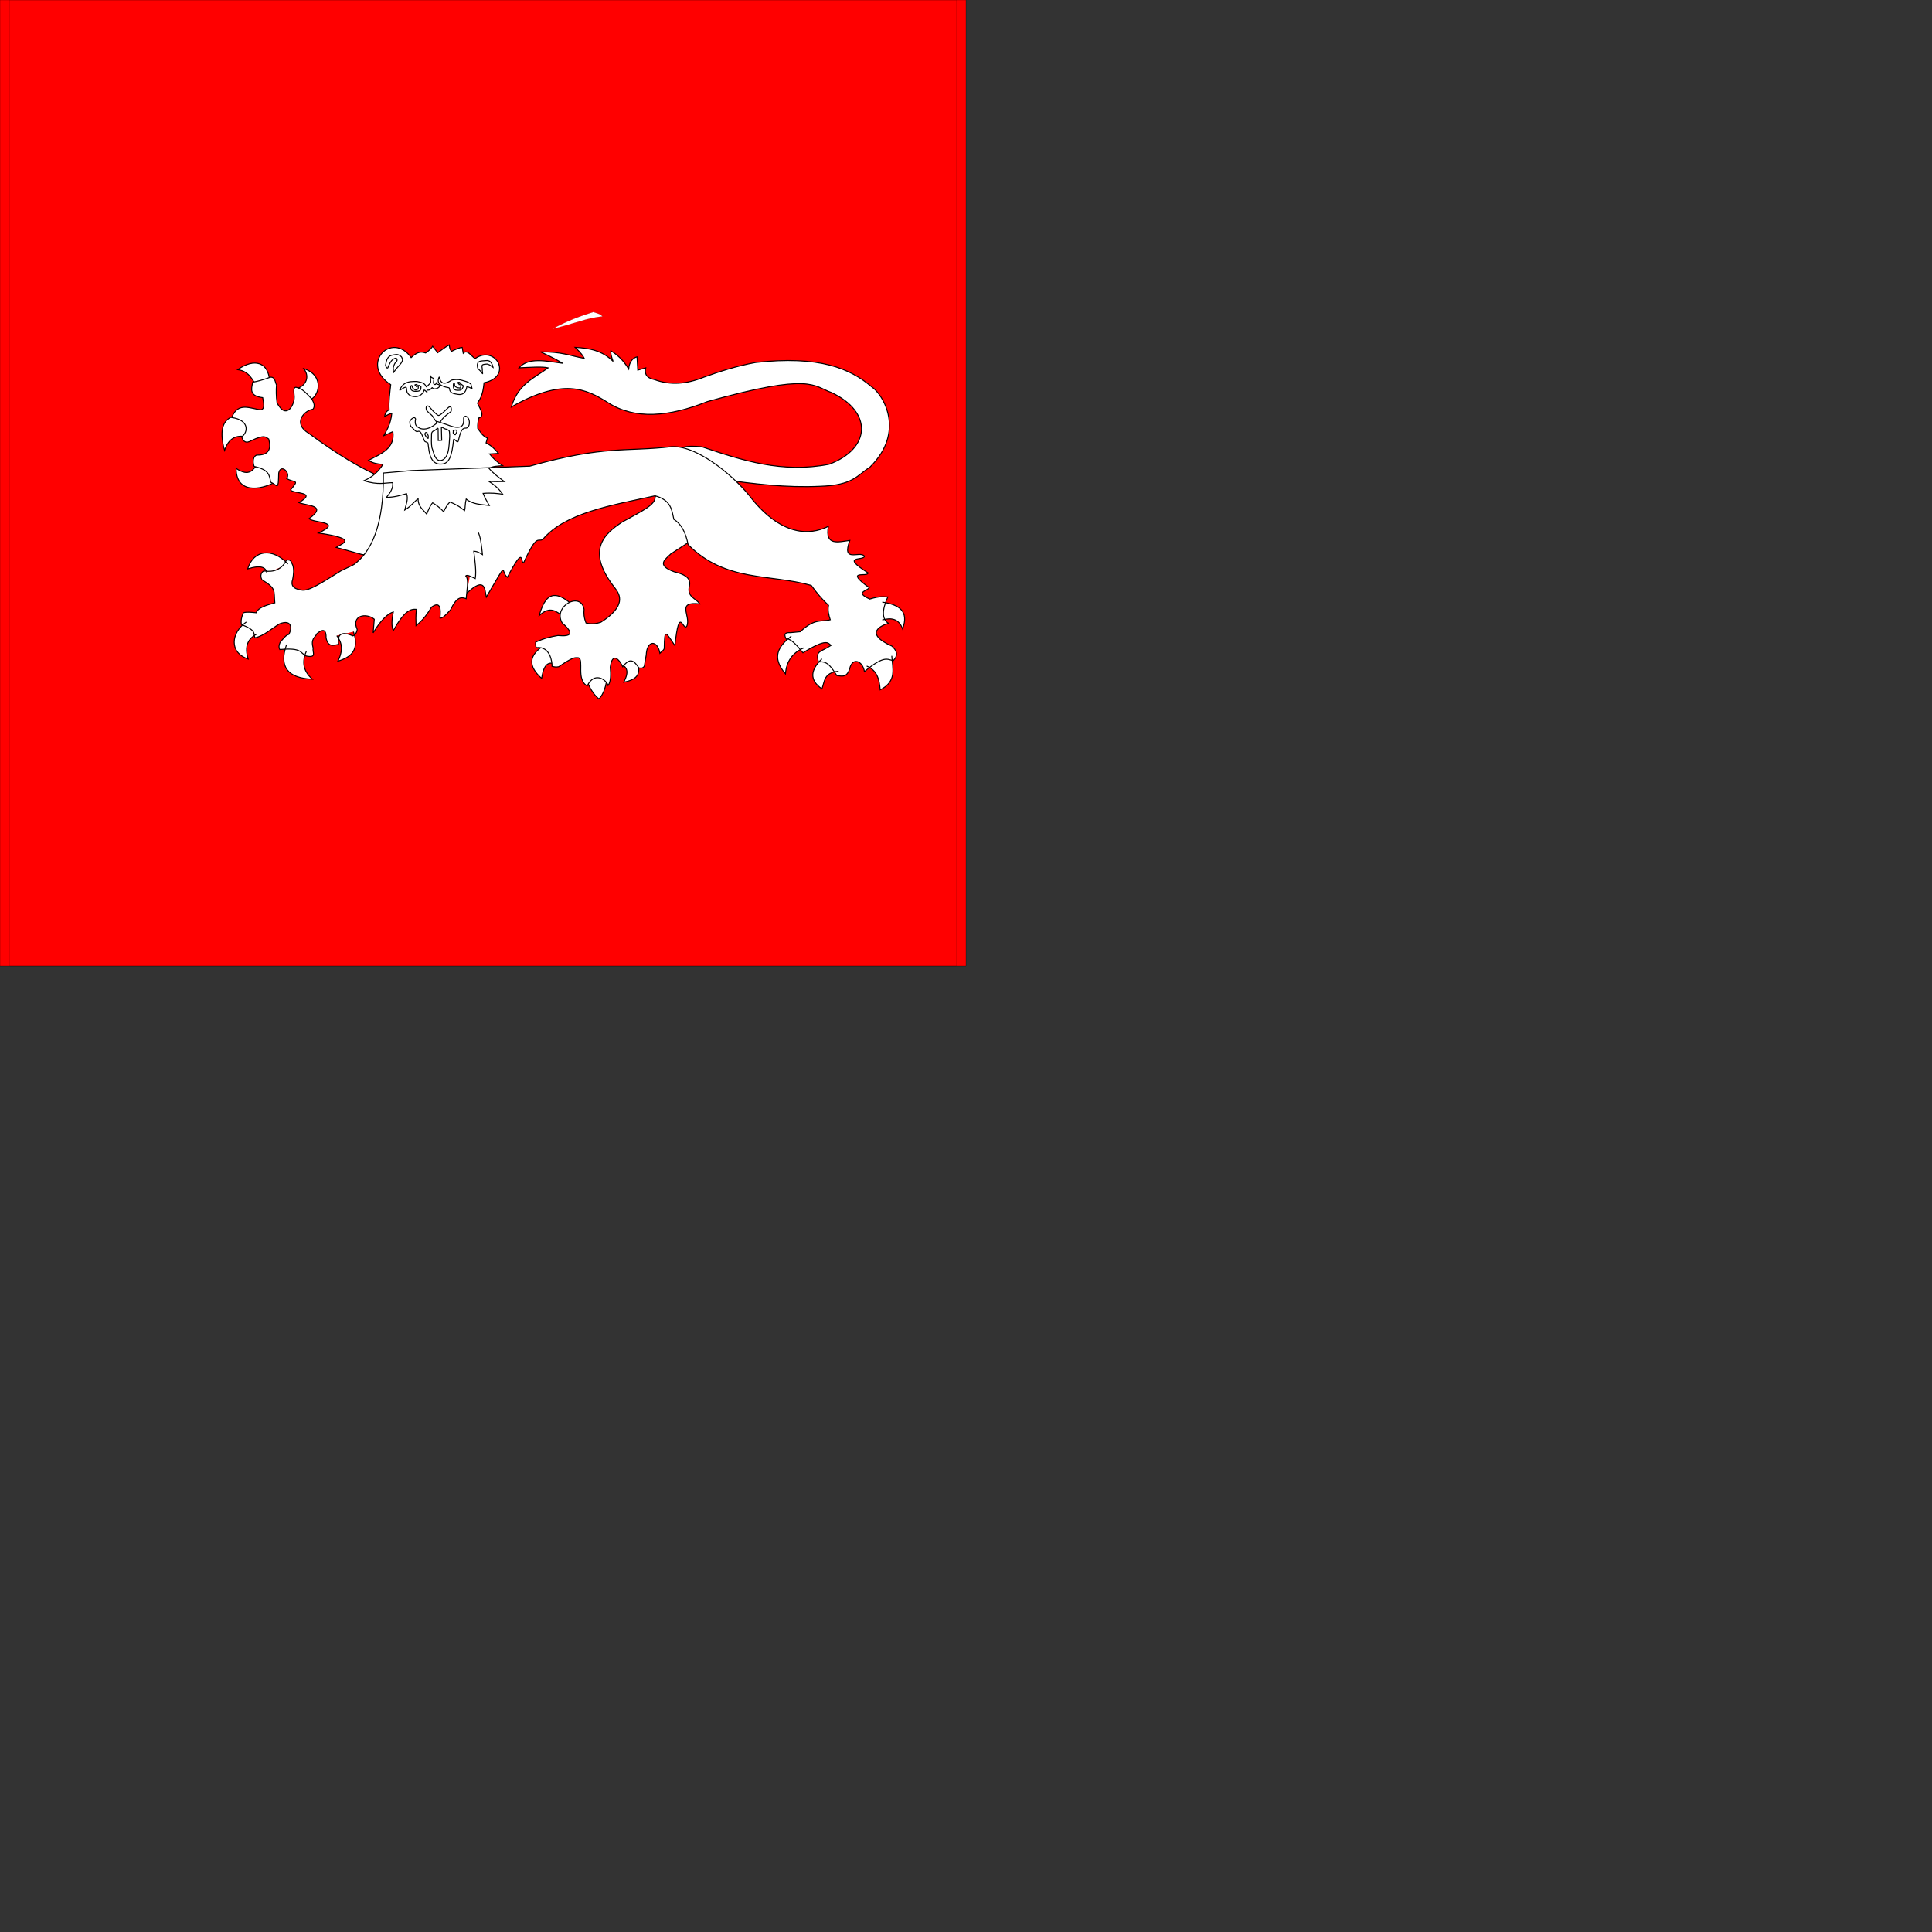 <?xml version='1.0' encoding='utf-8'?>
<svg xmlns='http://www.w3.org/2000/svg' version='1.1' width='2000' height='2000'>
	<rect width="100%" height="100%" fill="#333333" stroke="none"/>
	<g transform="scale(10)">
//nouvelle forme de couleur rgba(0,0,0,0)
<path d="M 0.0 0.0  L 100.0 0.0  L 100.0 100.0  L 0.0 100.0  Z " stroke="black" stroke-width ="0.01px" fill="rgba(0,0,0,0)"/>
//nouvelle forme de couleur red
<path d="M 0.0 0.0  L 100.0 0.0  L 100.0 100.0  L 0.0 100.0  Z " stroke="black" stroke-width ="0.01px" fill="red"/>
//nouvelle forme de couleur rgba(0,0,0,0)
<path d="M 0.0 0.0  L 100.0 0.0  L 100.0 100.0  L 0.0 100.0  Z " stroke="black" stroke-width ="0.01px" fill="rgba(0,0,0,0)"/>
//nouvelle forme de couleur rgba(0,0,0,0)
<path d="M 1.0 0.0  L 99.0 0.0  L 99.0 100.0  L 1.0 100.0  Z " stroke="black" stroke-width ="0.01px" fill="rgba(0,0,0,0)"/>
//nouvelle forme de couleur white
<path d=" M 58.32 63.832 C 58.234 63.786 59.543 62.99 59.293 62.637 C 57.915 61.461 56.612 60.803 55.819 63.721 C 56.95 62.669 57.62 63.305 58.32 63.832 Z " stroke="black" stroke-width ="0.1px" fill="white"/>
<path d="M 57.598 68.724 C 57.782 68.939 57.318 65.848 56.375 66.778 C 54.637 67.849 54.696 69.005 56.069 70.224 C 56.336 68.412 56.97 68.586 57.598 68.724 Z " stroke="black" stroke-width ="0.1px" fill="white"/>
<path d="M 62.822 70.197 C 62.96 69.879 62.33 69.621 61.716 69.588 C 61.102 69.556 60.506 69.749 60.71 70.336 C 61.149 71.556 61.664 72.069 61.989 72.347 C 62.238 72.166 62.717 71.399 62.822 70.197 Z " stroke="black" stroke-width ="0.1px" fill="white"/>
<path d="M 66.13 68.529 C 66.203 67.735 63.86 68.501 64.351 68.779 C 64.841 69.058 65.18 69.457 64.573 70.613 C 66.532 70.239 66.056 69.323 66.13 68.529 Z " stroke="black" stroke-width ="0.1px" fill="white"/>
<path d="M 72.193 55.111 L 68.553 50.258 L 67.825 51.43 C 67.85 52.26 66.582 52.835 64.408 54.039 C 62.497 55.301 60.622 57.008 63.659 60.873 C 64.199 61.558 64.842 62.731 62.204 64.412 C 61.909 64.501 61.393 64.668 60.667 64.493 C 60.44 63.926 60.424 63.484 60.465 63.078 C 60.119 61.16 57.181 62.776 58.2 64.493 C 59.493 65.601 59.099 65.917 57.755 65.787 C 57.076 65.91 56.393 66.036 55.45 66.475 C 55.438 66.702 55.436 66.92 55.531 67.041 C 57 66.868 57.159 68.598 57.148 68.982 C 57.346 69.027 57.534 69.081 57.836 69.022 C 59.334 68.004 59.486 68.059 59.882 68.091 C 60.474 68.306 59.618 70.354 60.788 71.004 C 61.526 69.469 62.775 70.365 62.953 70.958 C 63.254 70.52 63.236 69.81 63.174 69.063 C 63.391 67.403 64.146 68.323 64.468 69.022 C 65.228 68.026 65.633 68.39 66.14 69.144 C 66.502 69.195 66.541 69.14 66.693 68.982 L 66.895 67.809 C 66.96 66.235 68.071 66.233 68.313 67.625 C 68.506 67.416 68.757 67.298 68.76 67.081 C 68.79 64.958 68.918 65.455 69.867 66.834 C 70.325 62.496 70.69 65.427 71.101 64.817 C 71.551 63.733 69.941 62.233 72.435 62.511 C 72.035 61.908 71.041 61.824 71.384 60.57 C 71.512 59.769 70.769 59.425 69.807 59.195 C 67.801 58.481 68.976 57.84 69.443 57.335 L 71.183 56.205 L 72.193 55.111 Z " stroke="black" stroke-width ="0.1px" fill="white"/>
<path d="M 74.748 49.634 C 71.458 49.181 69.127 47.237 69.127 47.237 L 70.66 46.333 C 71.167 46.145 71.899 46.183 72.665 46.254 C 76.81 47.658 80.969 49.016 85.831 48.062 C 90.174 46.434 90.344 42.636 86.067 40.634 C 84.159 39.966 84.067 38.547 73.215 41.577 C 69.24 43.163 65.728 43.459 62.957 41.695 C 60.706 40.259 58.271 39.089 52.935 42.128 C 53.633 39.747 55.313 39.135 56.747 38.079 C 56.146 37.931 54.87 38.028 53.721 38.079 C 54.731 36.948 56.523 37.383 58.241 37.608 C 57.76 37.314 57.167 36.981 55.961 36.429 C 58.186 36.398 59.049 36.848 60.481 37.097 C 60.353 36.847 60.181 36.567 59.538 35.957 C 61.074 36.039 62.362 36.308 63.468 37.411 C 63.297 36.952 63.194 36.561 63.232 36.311 C 63.869 36.71 64.495 37.227 65.079 38.197 C 65.149 37.478 65.455 37.082 65.944 36.94 C 65.97 37.337 65.996 37.814 66.023 38.315 C 66.4 38.203 66.624 38.141 66.848 38.079 C 66.664 38.938 67.16 39.162 67.752 39.298 C 69.387 39.907 71.082 39.762 72.822 39.062 C 74.456 38.471 76.157 37.913 78.206 37.529 C 84.817 36.788 87.99 38.134 90.233 40.045 C 91.427 40.828 93.785 44.708 90.036 48.377 C 88.692 49.216 88.357 50.229 84.888 50.342 C 81.341 50.506 78.037 50.087 74.748 49.634 Z " stroke="black" stroke-width ="0.1px" fill="white"/>
<path d="M 27.909 39.449 C 28.025 39.769 27.704 39.827 26.638 40.043 C 26.106 39.371 25.884 38.463 24.606 38.265 C 26.331 37.04 27.805 37.494 27.909 39.449 Z " stroke="black" stroke-width ="0.1px" fill="white"/>
<path d="M 32.002 41.405 C 32.006 42.105 30.687 40.611 30.627 40.241 C 31.492 40.082 32.19 39.146 31.454 38.166 C 33.653 38.855 33.03 41.175 32.002 41.405 Z " stroke="black" stroke-width ="0.1px" fill="white"/>
<path d="M 25.471 45.212 C 26.48 45.41 26.014 42.763 24.582 42.989 C 23.149 43.215 22.606 44.33 23.248 46.63 C 23.665 45.348 24.462 45.015 25.471 45.212 Z " stroke="black" stroke-width ="0.1px" fill="white"/>
<path d="M 28.473 49.881 C 28.421 48.467 26.764 47.082 26.666 48.047 C 26.201 48.599 25.827 49.416 24.443 48.492 C 24.466 51.538 27.739 50.412 28.473 49.881 Z " stroke="black" stroke-width ="0.1px" fill="white"/>
<path d="M 39.175 57.521 L 41.062 50.915 L 39.89 49.571 C 37.497 48.602 34.847 46.993 31.997 44.881 C 30.2 43.811 31.538 42.464 32.397 42.365 C 32.64 42.046 32.495 41.701 32.283 41.307 C 31.7 40.677 31.36 40.345 31.082 40.249 C 30.733 40.137 30.291 39.741 30.453 40.935 C 30.577 41.78 29.672 43.597 28.68 41.707 C 28.585 41.059 28.577 40.355 28.623 39.848 C 28.458 39.536 28.502 39.016 27.994 39.047 C 27.185 39.338 26.59 39.5 26.163 39.562 C 25.996 40.319 25.817 40.992 27.193 41.164 C 27.275 41.702 27.45 42.321 27.021 42.422 C 25.985 42.343 24.648 41.525 23.99 43.223 C 25.851 43.486 25.683 44.775 25.019 45.224 C 25.191 45.777 25.515 45.911 25.992 45.625 C 27.441 44.937 27.501 45.263 27.822 45.453 C 28.059 46.412 27.918 47.137 26.564 47.112 C 26.242 47.23 26.11 47.721 26.306 48.284 C 27.861 48.639 27.877 49.155 28.022 49.914 C 28.769 50.252 28.807 50.864 28.851 48.97 C 29.045 47.97 30.122 48.917 29.681 49.542 C 30.524 50.035 31.033 49.575 30.081 50.715 C 30.355 51.15 32.929 50.868 30.939 52.03 C 31.825 52.383 33.927 52.28 31.997 53.689 C 32.435 54.157 35.591 53.96 32.969 55.176 C 37.05 55.777 35.546 56.208 34.799 56.663 L 37.488 57.406 L 39.175 57.521 Z " stroke="black" stroke-width ="0.1px" fill="white"/>
<path d="M 25.499 64.388 C 23.906 65.497 23.688 67.55 25.693 68.223 C 25.279 66.931 25.645 66.089 26.638 65.611 M 29.668 66.723 C 28.867 68.983 29.727 70.196 32.335 70.308 C 31.323 69.416 31.258 68.429 31.724 67.39 M 36.588 65.389 C 37.242 67.335 36.305 68.043 34.976 68.446 C 35.545 67.323 35.405 66.484 34.864 65.806 M 29.806 58.385 C 28.189 56.656 26.254 56.91 25.638 58.886 C 27.128 58.437 27.547 58.776 27.639 59.358 M 81.92 65.847 C 80.652 66.854 79.784 67.973 81.311 69.757 C 81.411 68.431 82.07 67.553 83.217 67.065 M 85.084 68.205 C 83.935 69.312 83.722 70.36 85.084 71.31 C 85.377 70.57 85.245 69.633 86.814 69.482 M 89.722 68.952 C 90.839 69.412 91.032 70.38 91.117 71.408 C 92.89 70.532 92.383 69.164 92.316 67.89 M 91.333 64.176 C 92.29 63.904 93.055 64.066 93.436 65.1 C 94.135 63.233 93.03 62.582 91.333 62.329 M 48.317 61.412 C 50.266 59.592 50.176 61.045 50.341 61.818 C 52.746 57.726 51.736 59.157 52.522 59.755 C 54.363 56.242 53.831 58.316 54.212 58.242 C 55.635 55.112 55.682 56.182 56.197 55.825 C 58.531 53.073 63.307 52.31 67.811 51.324 C 69.491 51.781 69.542 52.799 69.756 53.761 C 70.518 54.227 70.993 55.123 71.23 56.375 C 75.094 60.282 79.702 59.388 83.984 60.6 C 84.51 61.334 85.089 62.033 85.772 62.663 C 85.669 63.193 85.793 63.678 85.949 64.157 C 84.992 64.406 84.369 63.962 82.844 65.395 L 81.822 65.493 C 81.157 65.44 81.17 65.746 81.39 66.161 C 81.74 66.038 82.351 66.6 83.119 67.576 C 85.598 66.046 85.721 66.562 86.028 66.81 C 84.945 67.538 84.392 67.313 84.731 68.539 C 85.735 68.34 86.131 69.236 86.637 69.934 C 87.116 69.971 87.625 70.209 87.953 69.246 C 88.222 67.992 89.304 68.389 89.486 69.521 C 91.596 67.768 91.855 68.296 92.473 68.382 C 93.071 67.755 92.773 67.308 92.336 66.888 C 89.247 65.506 91.421 64.667 91.982 64.53 C 91.285 64.103 91.291 63.169 91.903 61.799 C 91.452 61.779 91.137 61.685 90.036 62.015 C 88.442 61.29 89.787 61.184 89.978 60.836 C 87.307 58.89 89.868 59.797 89.86 59.303 C 86.882 57.412 89.469 58.092 89.486 57.573 C 89.024 56.955 87.083 58.351 87.973 55.942 C 86.786 56.093 85.379 56.554 85.752 54.488 C 84.565 55.061 81.542 56.118 77.892 51.717 C 76.379 49.654 72.407 46.136 69.579 46.235 C 64.882 46.794 62.559 46.074 54.841 48.259 L 42.618 48.711 L 39.69 48.966 C 39.753 54.4 38.439 57.122 36.638 58.437 C 36.549 58.502 35.379 59.036 35.287 59.093 C 33.492 60.199 31.902 61.3 31.161 61.071 C 30.318 60.954 30.092 60.56 30.296 59.971 C 30.395 59.453 30.457 58.943 30.296 58.477 C 30.157 58.254 30.193 57.9 29.668 57.966 C 29.166 58.971 28.335 59.253 27.309 59.106 C 27.054 59.218 26.892 59.59 27.113 60.01 C 28.641 60.945 28.325 61.107 28.449 62.408 C 27.585 62.646 26.723 62.885 26.523 63.43 C 26.048 63.385 25.561 63.323 25.187 63.43 C 25 63.86 24.916 64.27 24.991 64.648 C 26.666 65.307 26.163 65.603 26.406 66.024 C 27.349 65.814 28.111 65.062 28.96 64.569 C 30.289 64.072 30.204 65.128 29.903 65.67 C 29.602 65.724 29.301 66.142 28.999 66.495 C 28.818 66.913 28.886 67.081 28.96 67.242 C 31.342 67.017 31.036 67.613 31.711 67.91 C 32.858 68.145 32.306 67.453 32.419 67.124 C 32.139 66.078 32.621 66.024 32.812 65.591 C 33.169 65.293 33.785 64.88 33.755 66.024 C 33.947 67.003 34.503 66.835 35.052 66.692 C 34.88 65.538 35.461 65.358 36.546 65.827 C 36.757 65.717 36.923 65.53 36.978 65.159 C 36.324 63.711 37.897 63.401 38.747 64.098 L 38.629 65.513 C 39.465 64.123 40.189 63.502 40.712 63.351 C 40.541 64.188 40.516 64.859 40.712 65.277 C 41.907 63.158 42.532 63.031 43.109 63.076 C 43.019 63.833 43.063 64.253 43.07 64.766 C 43.838 64.157 44.274 63.5 44.681 62.84 C 45.557 62.23 45.658 62.926 45.546 63.98 C 45.782 64.027 46.106 63.728 46.646 63.115 C 47.266 61.805 47.703 61.77 48.258 61.975 C 48.314 61.172 48.567 59.975 48.218 59.617 C 48.357 59.444 48.817 59.721 49.201 59.892 C 49.319 59.153 49.182 58.109 49.044 57.063 C 49.458 57.068 49.682 57.262 49.948 57.416 C 49.844 56.434 49.734 55.476 49.476 55.058 M 39.645 48.075 C 39.184 48.812 38.551 49.399 37.671 49.77 C 39.223 50.235 39.763 49.978 40.645 49.965 C 40.725 50.539 40.39 51.022 40.006 51.493 C 40.878 51.47 41.47 51.279 42.09 51.104 C 42.297 51.669 42.029 52.234 41.896 52.799 C 42.548 52.409 42.937 51.873 43.285 51.632 C 43.27 52.433 43.801 52.756 44.175 53.216 C 44.359 52.75 44.55 52.308 44.786 52.049 C 45.251 52.326 45.617 52.637 45.925 52.966 C 46.127 52.549 46.339 52.175 46.592 51.966 C 47.571 52.388 47.705 52.581 48.093 52.855 C 48.177 52.588 48.131 52.187 48.26 51.66 C 48.908 52.217 49.803 52.217 50.65 52.327 C 50.414 51.933 50.195 51.522 50.011 51.076 C 50.856 51.002 51.45 51.08 52.039 51.16 C 51.734 50.735 51.365 50.302 50.594 49.826 C 51.202 49.87 51.699 49.859 52.206 49.853 C 51.663 49.445 51.115 49.052 50.622 48.492 C 50.989 48.258 51.521 48.245 52.039 48.214 C 51.439 47.835 51.016 47.422 50.678 46.991 L 51.595 46.935 C 51.268 46.534 50.902 46.149 50.316 45.852 L 50.455 45.351 C 49.885 45.097 49.735 44.702 49.455 44.351 C 49.426 43.891 49.492 43.573 49.566 43.267 C 50.224 43.091 49.714 42.362 49.427 41.738 C 49.702 41.259 49.973 41.018 50.109 39.624 C 53.161 38.99 51.309 35.634 49.177 37.125 C 48.769 36.85 48.362 36.137 47.954 36.569 L 47.843 35.958 C 47.589 35.98 47.194 36.143 46.731 36.375 C 46.558 36.152 46.528 35.93 46.509 35.708 C 45.947 36 45.68 36.273 45.314 36.514 L 44.786 35.847 C 44.667 36.026 44.541 36.209 44.063 36.542 C 43.683 36.425 43.301 36.312 42.563 37.014 C 40.566 34.211 37.176 37.701 40.45 39.821 C 40.359 40.692 40.227 41.562 40.284 42.433 C 39.92 42.596 39.869 42.863 39.811 43.128 C 40.061 42.978 40.312 42.841 40.562 42.795 C 40.432 43.972 40.056 44.471 39.728 45.101 L 40.673 44.684 C 40.911 46.468 39.415 46.981 38.144 47.658 C 38.582 47.952 39.102 48.041 39.645 48.075 Z " stroke="black" stroke-width ="0.1px" fill="white"/>
<path d="M 42.476 39.515 C 41.983 39.602 41.642 39.778 41.387 40.362 C 41.311 40.537 41.993 39.899 42.072 40.153 C 42.104 40.255 42.071 40.531 42.203 40.71 C 42.353 40.913 42.495 40.999 42.8 41.047 C 43.46 41.149 43.829 40.698 43.92 40.373 C 44.032 40.416 44.156 40.587 44.204 40.609 C 44.227 40.62 44.136 40.365 44.271 40.384 C 44.613 40.432 44.723 40.049 44.765 40.142 C 44.876 40.385 45.431 40.213 45.528 39.96 C 45.563 39.869 45.42 39.792 45.264 39.774 C 45.18 39.764 45.232 39.609 45.197 39.607 C 45.106 39.603 45.184 39.892 44.954 39.783 C 44.829 39.724 44.891 39.445 44.891 39.429 C 44.946 39.35 44.915 39.141 44.708 39.095 C 44.565 39.063 44.64 38.857 44.571 38.915 C 44.54 38.943 44.615 39.598 44.578 39.633 C 44.383 39.816 44.146 40.085 44.133 40.053 C 43.98 39.678 43.719 39.606 43.214 39.502 C 43.059 39.47 42.645 39.5 42.476 39.515 Z " stroke="black" stroke-width ="0.1px" fill="white"/>
<path d="M 46.728 39.362 C 45.45 40.268 45.538 38.864 45.452 39.049 C 45.026 39.958 46.278 40.093 46.463 40.139 C 46.567 40.165 46.497 40.35 46.629 40.53 C 46.779 40.733 47.081 40.772 47.385 40.824 C 48.107 40.948 48.264 40.368 48.331 40.026 C 48.454 40.032 48.812 40.201 48.852 40.241 C 48.918 40.308 48.752 39.863 48.754 39.769 C 48.409 39.49 48.192 39.485 47.64 39.321 C 47.488 39.276 46.959 39.271 46.728 39.362 Z " stroke="black" stroke-width ="0.1px" fill="white"/>
<path d="M 42.554 39.932 C 42.506 39.955 42.503 40.157 42.521 40.208 C 42.59 40.411 42.545 40.332 42.666 40.432 C 42.786 40.531 43.11 40.521 43.246 40.5 C 43.519 40.459 43.58 40.362 43.581 40.051 C 43.583 39.99 43.481 40.059 43.471 39.999 C 43.463 39.957 43.409 39.863 43.328 39.9 C 43.272 39.925 43.325 40.132 43.29 40.214 C 43.221 40.376 43.091 40.367 43.012 40.379 C 42.973 40.385 42.82 40.252 42.763 40.205 C 42.593 40.007 42.713 39.853 42.554 39.932 Z " stroke="black" stroke-width ="0.1px" fill="white"/>
<path d="M 46.959 39.709 C 46.915 39.74 46.929 40.081 46.947 40.132 C 47.016 40.335 46.958 40.199 47.057 40.321 C 47.123 40.402 47.405 40.424 47.637 40.389 C 47.776 40.368 47.901 40.229 47.972 39.94 C 47.974 39.879 47.872 39.948 47.862 39.888 C 47.854 39.845 47.8 39.752 47.719 39.789 C 47.663 39.814 47.71 40.019 47.681 40.103 C 47.633 40.245 47.554 40.122 47.459 40.15 C 47.421 40.161 47.309 40.1 47.238 40.08 C 46.911 39.987 47.172 39.56 46.959 39.709 Z " stroke="black" stroke-width ="0.1px" fill="white"/>
<path d="M 42.957 39.833 C 42.952 39.853 42.956 39.876 42.973 39.888 C 43.065 39.915 43.096 39.969 43.118 40.04 C 43.118 40.04 43.19 40.036 43.19 40.036 C 43.282 39.795 43.106 39.769 42.957 39.833 Z " stroke="black" stroke-width ="0.1px" fill="white"/>
<path d="M 47.369 39.602 C 47.364 39.622 47.368 39.645 47.384 39.657 C 47.477 39.684 47.508 39.738 47.529 39.81 C 47.529 39.81 47.601 39.805 47.601 39.805 C 47.694 39.564 47.518 39.538 47.369 39.602 Z " stroke="black" stroke-width ="0.1px" fill="white"/>
<path d="M 41.115 36.7 C 40.992 36.695 40.886 36.718 40.744 36.74 C 40.407 36.795 40.049 36.863 39.925 37.749 C 39.875 37.828 40.017 38.124 40.109 38.102 C 40.189 38.083 40.169 37.992 40.21 37.909 C 40.347 37.628 40.433 37.464 40.536 37.339 C 40.666 37.182 40.86 37.095 40.973 37.079 C 41.082 37.064 41.179 37.305 41.035 37.424 C 40.883 37.548 40.754 37.832 40.711 38.078 C 40.752 38.153 40.695 38.648 40.737 38.581 C 41.12 37.971 41.402 37.821 41.589 37.488 C 41.72 37.255 41.659 37.176 41.589 36.988 C 41.549 36.881 41.238 36.705 41.115 36.7 Z " stroke="black" stroke-width ="0.1px" fill="white"/>
<path d="M 50.194 37.338 C 50.474 37.304 50.86 37.24 51.047 38.04 C 50.803 37.891 50.826 37.799 50.429 37.687 C 50.207 37.714 49.913 37.698 49.896 37.875 C 49.886 37.984 49.913 38.033 49.935 38.238 C 49.894 38.313 49.995 38.75 49.95 38.685 C 49.575 38.147 49.452 38.281 49.418 37.919 C 49.36 37.303 49.855 37.379 50.194 37.338 Z " stroke="black" stroke-width ="0.1px" fill="white"/>
<path d="M 44.261 42.026 C 44.204 42.033 44.155 42.068 44.13 42.12 C 44.105 42.171 44.118 42.408 44.147 42.457 C 44.427 42.822 44.664 42.906 44.795 43.112 C 44.924 43.314 45.199 43.786 45.398 43.789 C 45.436 43.79 45.508 44.027 45.509 43.99 C 45.521 43.586 45.89 43.184 46.673 42.615 C 46.749 42.56 46.74 42.197 46.663 42.142 C 46.587 42.088 46.494 42.116 46.426 42.181 C 45.974 42.615 45.656 42.925 45.46 42.995 C 45.325 43.044 45.25 42.923 45.082 42.784 C 44.851 42.592 44.796 42.514 44.503 42.173 C 44.469 42.11 44.331 42.016 44.261 42.026 L 44.261 42.026 Z " stroke="black" stroke-width ="0.1px" fill="white"/>
<path d="M 48.207 43.083 C 48.115 43.091 47.987 43.191 47.993 43.283 C 48.013 43.678 47.965 43.923 47.856 44.05 C 47.747 44.176 47.587 44.234 47.35 44.237 C 46.875 44.244 46.285 43.941 45.607 43.74 C 45.122 43.561 45.2 43.659 45.142 43.868 C 44.336 44.518 43.765 44.46 43.484 44.344 C 43.347 44.287 43.158 44.17 43.069 44.037 C 42.967 43.883 42.964 43.645 43.022 43.384 C 43.035 43.322 42.901 43.199 42.843 43.227 C 42.551 43.368 42.544 43.446 42.421 43.64 C 42.424 44.073 42.552 44.17 42.675 44.276 C 42.843 44.421 42.912 44.584 43.141 44.688 C 43.193 44.712 43.384 44.536 43.545 44.764 C 43.73 45.026 43.834 45.451 43.966 45.685 C 43.991 45.728 44.28 45.815 44.288 45.833 C 44.403 46.093 44.302 48.111 45.636 48.043 C 46.52 48.054 46.785 47.174 46.952 45.533 C 46.98 45.261 47.341 45.952 47.442 45.658 C 47.546 45.353 47.659 44.283 48.193 44.322 C 48.698 44.359 48.746 43.241 48.207 43.083 Z " stroke="black" stroke-width ="0.1px" fill="white"/>
<path d="M 46.169 44.422 C 46.045 44.431 45.719 44.152 45.692 44.273 L 45.726 45.585 L 45.368 45.6 L 45.355 44.373 C 45.325 44.219 45.072 44.578 44.918 44.608 C 44.765 44.639 44.644 44.822 44.674 44.976 C 44.658 45.383 44.642 45.954 44.708 46.33 L 44.834 46.713 C 44.882 46.856 45.063 47.664 45.53 47.675 C 45.887 47.684 46.234 47.403 46.404 46.694 C 46.485 46.352 46.524 45.616 46.542 45.342 C 46.564 45.254 46.549 44.66 46.49 44.591 C 46.431 44.521 46.28 44.463 46.169 44.422 Z " stroke="black" stroke-width ="0.1px" fill="white"/>
<path d="M 43.98 44.952 C 44.076 45.164 44.121 45.267 44.309 45.387 C 44.374 45.395 44.299 45.232 44.334 45.177 C 44.369 45.121 44.258 44.953 44.222 44.898 L 44.208 44.806 C 44.068 44.726 44.004 44.802 43.98 44.952 Z " stroke="black" stroke-width ="0.1px" fill="white"/>
<path d="M 46.919 44.567 L 46.925 44.729 C 46.902 44.788 46.913 44.855 46.954 44.903 C 46.995 44.951 47.073 45.021 47.135 45.007 L 47.29 44.711 C 47.31 44.657 47.3 44.595 47.264 44.549 C 47.228 44.503 47.157 44.521 47.099 44.527 C 47.012 44.536 46.968 44.519 46.919 44.567 Z " stroke="black" stroke-width ="0.1px" fill="white"/>
<path d="M 62.376 32.754 C 62.003 32.459 62.2 32.566 61.418 32.298 C 60.156 32.687 58.557 33.278 57.198 34.055 C 59.625 33.455 60.629 32.948 62.376 32.754  Z " stroke="black" stroke-width ="0.01px" fill="white"/></g></svg>
